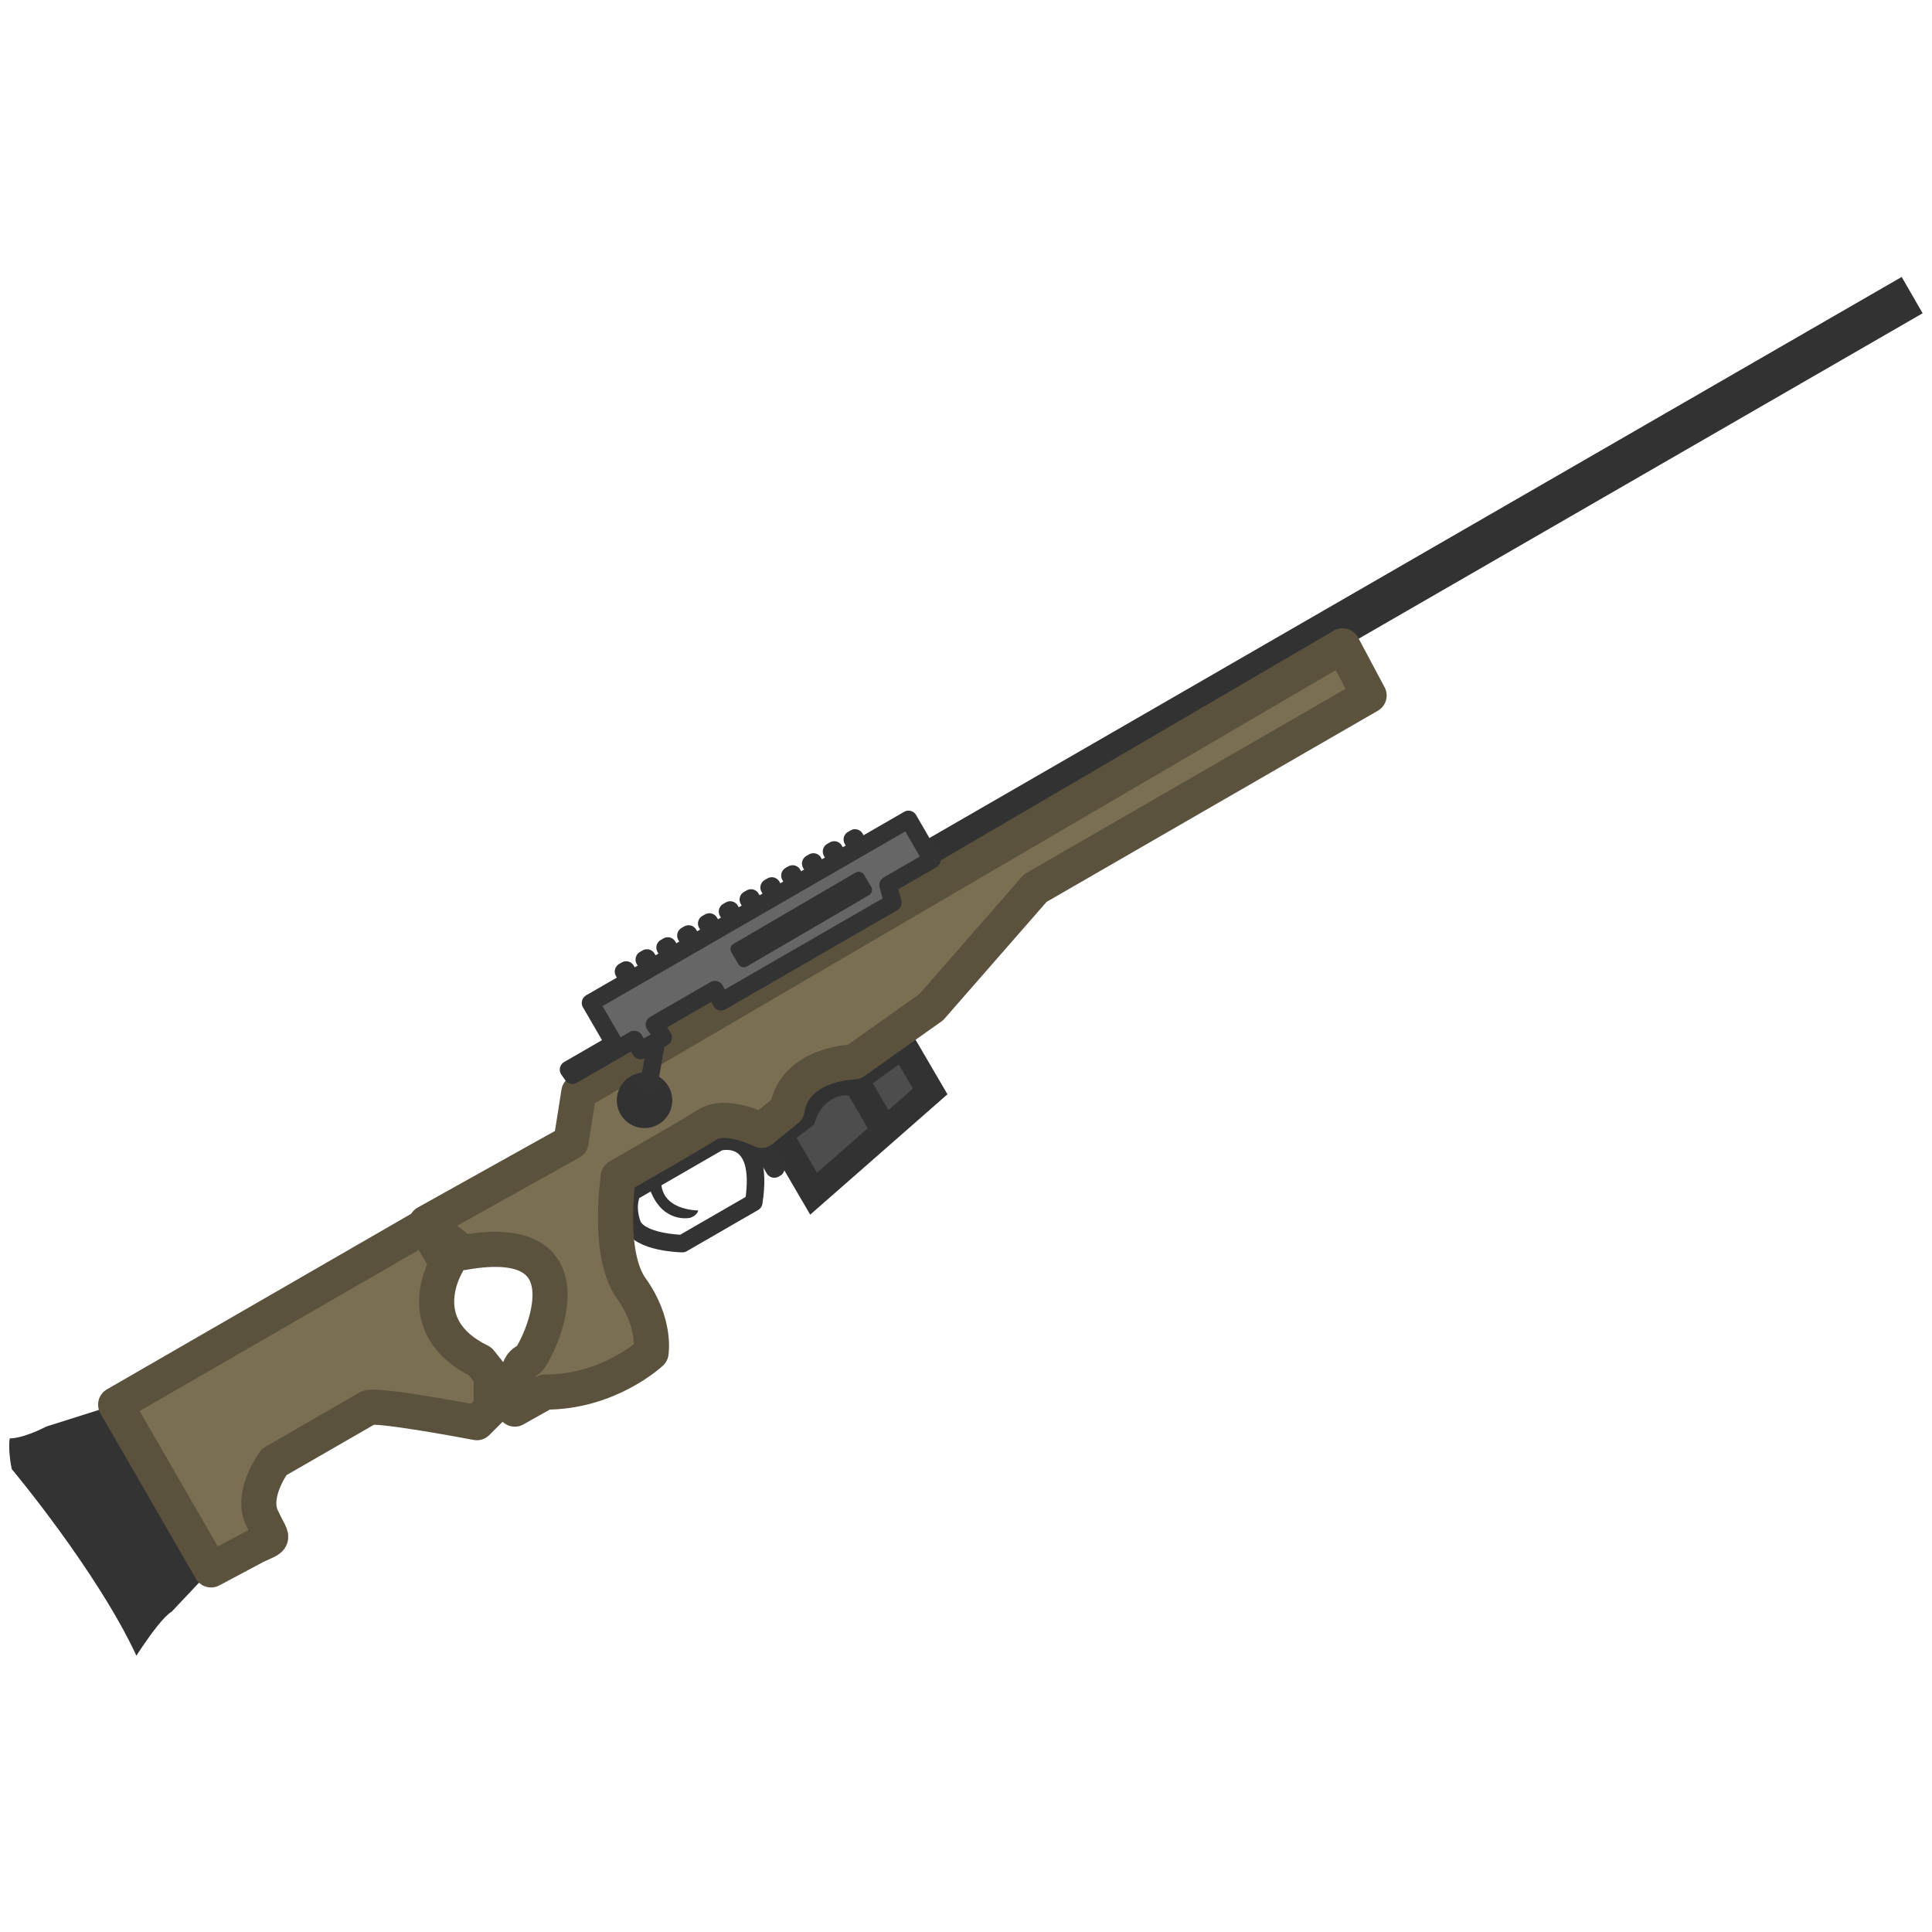 <?xml version="1.0" encoding="UTF-8" standalone="no"?>
<!-- Created with Inkscape (http://www.inkscape.org/) -->

<svg
   width="110px"
   height="110px"
   viewBox="0 0 110 110"
   version="1.1"
   id="SVGRoot"
   sodipodi:docname="awms.svg"
   inkscape:version="1.2.2 (b0a8486541, 2022-12-01)"
   xml:space="preserve"
   xmlns:inkscape="http://www.inkscape.org/namespaces/inkscape"
   xmlns:sodipodi="http://sodipodi.sourceforge.net/DTD/sodipodi-0.dtd"
   xmlns="http://www.w3.org/2000/svg"
   xmlns:svg="http://www.w3.org/2000/svg"><sodipodi:namedview
     id="namedview186"
     pagecolor="#505050"
     bordercolor="#ffffff"
     borderopacity="1"
     inkscape:showpageshadow="0"
     inkscape:pageopacity="0"
     inkscape:pagecheckerboard="1"
     inkscape:deskcolor="#505050"
     inkscape:document-units="px"
     showgrid="false"
     inkscape:zoom="4"
     inkscape:cx="64.5"
     inkscape:cy="51.25"
     inkscape:window-width="1302"
     inkscape:window-height="699"
     inkscape:window-x="0"
     inkscape:window-y="0"
     inkscape:window-maximized="1"
     inkscape:current-layer="layer1"
     showguides="false"><sodipodi:guide
       position="66.321,59.036"
       orientation="0,-1"
       id="guide2960"
       inkscape:locked="false" /><sodipodi:guide
       position="78.217,61.67"
       orientation="0,-1"
       id="guide5642"
       inkscape:locked="false" /></sodipodi:namedview><defs
     id="defs181" /><g
     inkscape:label="Layer 1"
     inkscape:groupmode="layer"
     id="layer1"
     transform="rotate(-30,63.844,57.258)"><g
       id="g7198"
       inkscape:label="awms"
       transform="matrix(0.785,-0.453,0.453,0.785,-10.747,35.595)"
       style="stroke-width:1.103"><g
         id="g1554-0"
         style="display:inline;fill:#4d4d4d;fill-opacity:1;stroke-width:1.466"
         transform="matrix(0.566,0.325,-0.325,0.566,23.378,-12.063)"
         inkscape:label="magbox"><path
           d="M 69.456,71.549 84.1,68.669 84.084,63.47 77.931,64.084 c -1.43,-1.219 -4.014,-1.056 -5.66,0.496 l -2.834,0.352 z"
           fill="#ffffff"
           stroke="#323232"
           stroke-width="2.599"
           id="path253-6"
           style="fill:#4d4d4d;fill-opacity:1" /><rect
           style="fill:#333333;fill-opacity:0;stroke:#333333;stroke-width:1.103;stroke-linejoin:round;stroke-miterlimit:29;stroke-dasharray:none;stroke-opacity:1"
           id="rect7113"
           width="0.112"
           height="2.251"
           x="58.287"
           y="19.654"
           transform="matrix(1.532,0.003,-0.003,1.532,-21.851,33.858)" /><path
           d="M 78.43,69.33 78.416,64.603"
           fill="none"
           stroke="#323232"
           stroke-width="2.599"
           id="path269-2"
           style="fill:#4d4d4d;fill-opacity:1" /></g><path
         d="M 6.035,19.666 0.04,30.05 c 0,0 0.418,0.238 0,0 L -3.465,29.222 c -0.245,-0.14 -0.703,-0.245 -1.21,-0.324 -1.046,-0.163 -2.297,-0.212 -2.297,-0.212 3.386,-4.831 6.235,-12.647 6.235,-12.647 0,0 0.861,-0.783 1.606,-1.073 0,0 0.304,0.649 1.799,1.623 z"
         fill="#323232"
         id="path283-6"
         style="display:inline;fill:#333333;fill-opacity:1;stroke-width:1.06"
         inkscape:label="stock"
         sodipodi:nodetypes="ccccsccccc" /><rect
         style="fill:#323232;fill-opacity:1;stroke:#5b523e;stroke-width:0;stroke-linejoin:round;stroke-miterlimit:29;stroke-dasharray:none;stroke-opacity:1"
         id="rect5696"
         width="73.22"
         height="2.634"
         x="74.425"
         y="8.737"
         transform="rotate(30)"
         inkscape:label="barrel" /><path
         d="m 34.734,41.741 c -1.667,1.734 -0.688,3.114 -0.455,3.337 0.384,0.297 0.621,0.173 0.621,0.173 0,0 -1.287,-2.168 0.65,-3.047 z"
         style="fill:#323232;stroke-width:1.06"
         id="path7040"
         inkscape:label="trigger" /><path
         style="fill:#333333;fill-opacity:0;stroke:#333333;stroke-width:1.103;stroke-linejoin:round;stroke-miterlimit:29;stroke-dasharray:none;stroke-opacity:1"
         d="m 33.838,41.092 5.434,3.137 c 0,0 2.168,2.115 -2.191,3.794 l -4.48,-2.587 c 0,0 -1.341,-2.406 -0.495,-3.374 0.846,-0.968 1.732,-0.971 1.732,-0.971 z"
         id="path6219"
         inkscape:label="trigger_guard" /><path
         style="display:inline;fill:#7a6f52;fill-opacity:1;stroke:#5b523e;stroke-width:2.206;stroke-linejoin:round;stroke-miterlimit:29;stroke-dasharray:none;stroke-opacity:1"
         d="M 0.04,30.05 6.035,19.666 25.473,30.889 24.099,33.269 c 0,0 -4.604,-0.134 -4.261,4.865 l -0.404,1.035 -1.806,1.043 -1.227,-0.329 c 0,0 -2.24,-6.427 -2.651,-6.406 L 7.9,30.096 c 0,0 -2.46,-0.296 -3.419,1.072 -0.959,1.368 -0.561,1.379 -1.759,0.556 z"
         id="path1048"
         sodipodi:nodetypes="ccccccccccscc"
         inkscape:label="rear" /><path
         style="display:inline;fill:#7a6f52;fill-opacity:1;stroke:#5b523e;stroke-width:2.206;stroke-linejoin:round;stroke-miterlimit:29;stroke-dasharray:none;stroke-opacity:1"
         d="M 83.992,65.569 63.026,53.464 53.283,51.545 47.874,49.061 c 0,0 -1.899,-3.189 -4.69,-2.143 l -1.939,-0.737 c 0,0 -0.129,-2.469 -1.393,-3.129 -1.264,-0.659 -5.62,-3.206 -5.62,-3.206 0,0 -4.575,1.784 -5.675,4.219 -1.1,2.436 -2.878,3.096 -2.878,3.096 0,0 -3.477,-1.048 -5.47,-4.528 l -1.878,-1.113 0.436,-0.097 1.682,-0.859 c 0,0 0.557,-0.235 0.958,0.136 0.278,0.258 9.591,-0.114 3.798,-6.931 l 0.473,-2.919 8.94,5.337 2.959,-1.139 48.287,27.519 z"
         id="path1200"
         sodipodi:nodetypes="ccccccscscccccscccccc"
         inkscape:label="forward" /><path
         style="display:inline;fill:#666666;fill-opacity:1;stroke:#333333;stroke-width:1.103;stroke-linejoin:round;stroke-miterlimit:29;stroke-dasharray:none;stroke-opacity:1"
         d="m 38.307,34.164 3.88,2.24 -0.397,0.687 1.425,0.823 0.424,-0.88 3.8,2.194 -0.463,0.717 10.783,6.225 0.811,-0.811 2.748,1.586 1.461,-2.536 -19.971,-11.531 -1.463,2.548 -2.857,-1.649 z"
         id="path1202"
         inkscape:label="top"
         sodipodi:nodetypes="ccccccccccccccc" /><rect
         transform="rotate(29.699)"
         width="9.654"
         height="1.649"
         x="62.719"
         y="8.678"
         rx="0.377"
         ry="0.377"
         fill="#323232"
         id="rect279-6"
         style="display:inline;stroke-width:1.06"
         inkscape:label="ejection" /><g
         id="g1292"
         inkscape:label="bolt"
         transform="matrix(0.944,-1.2946537e-4,-1.2946537e-4,0.944,3.016,1.293)"
         style="stroke-width:1.169"><circle
           transform="rotate(67.518)"
           cx="51.453"
           cy="-20.199"
           r="1.846"
           fill="#323232"
           id="circle259-3"
           style="display:inline;stroke-width:1.123"
           inkscape:label="circle" /><path
           style="fill:#666666;fill-opacity:1;stroke:#333333;stroke-width:1.169;stroke-linejoin:round;stroke-miterlimit:29;stroke-dasharray:none;stroke-opacity:1"
           d="m 42.271,38.492 -3.318,1.207"
           id="path1204"
           inkscape:label="arm" /></g><g
         id="g1550"
         inkscape:label="picatinny"
         style="stroke-width:1.103"><rect
           style="fill:#666666;fill-opacity:1;stroke:#333333;stroke-width:1.103;stroke-linejoin:round;stroke-miterlimit:29;stroke-dasharray:none;stroke-opacity:1"
           id="rect1376"
           width="0.192"
           height="0.604"
           x="56.289"
           y="6.399"
           transform="rotate(30)"
           ry="0" /><rect
           style="fill:#666666;fill-opacity:1;stroke:#333333;stroke-width:1.103;stroke-linejoin:round;stroke-miterlimit:29;stroke-dasharray:none;stroke-opacity:1"
           id="rect1376-7"
           width="0.192"
           height="0.604"
           x="57.798"
           y="6.399"
           transform="rotate(30)"
           ry="0" /><rect
           style="fill:#666666;fill-opacity:1;stroke:#333333;stroke-width:1.103;stroke-linejoin:round;stroke-miterlimit:29;stroke-dasharray:none;stroke-opacity:1"
           id="rect1376-5"
           width="0.192"
           height="0.604"
           x="63.834"
           y="6.399"
           transform="rotate(30)"
           ry="0" /><rect
           style="fill:#666666;fill-opacity:1;stroke:#333333;stroke-width:1.103;stroke-linejoin:round;stroke-miterlimit:29;stroke-dasharray:none;stroke-opacity:1"
           id="rect1376-3"
           width="0.192"
           height="0.604"
           x="66.852"
           y="6.399"
           transform="rotate(30)"
           ry="0" /><rect
           style="fill:#666666;fill-opacity:1;stroke:#333333;stroke-width:1.103;stroke-linejoin:round;stroke-miterlimit:29;stroke-dasharray:none;stroke-opacity:1"
           id="rect1376-56"
           width="0.192"
           height="0.604"
           x="68.36"
           y="6.399"
           transform="rotate(30)"
           ry="0" /><rect
           style="fill:#666666;fill-opacity:1;stroke:#333333;stroke-width:1.103;stroke-linejoin:round;stroke-miterlimit:29;stroke-dasharray:none;stroke-opacity:1"
           id="rect1376-2"
           width="0.192"
           height="0.604"
           x="72.887"
           y="6.399"
           transform="rotate(30)"
           ry="0" /><rect
           style="fill:#666666;fill-opacity:1;stroke:#333333;stroke-width:1.103;stroke-linejoin:round;stroke-miterlimit:29;stroke-dasharray:none;stroke-opacity:1"
           id="rect1376-9"
           width="0.192"
           height="0.604"
           x="71.378"
           y="6.399"
           transform="rotate(30)"
           ry="0" /><rect
           style="fill:#666666;fill-opacity:1;stroke:#333333;stroke-width:1.103;stroke-linejoin:round;stroke-miterlimit:29;stroke-dasharray:none;stroke-opacity:1"
           id="rect1376-1"
           width="0.192"
           height="0.604"
           x="69.869"
           y="6.399"
           transform="rotate(30)"
           ry="0" /><rect
           style="fill:#666666;fill-opacity:1;stroke:#333333;stroke-width:1.103;stroke-linejoin:round;stroke-miterlimit:29;stroke-dasharray:none;stroke-opacity:1"
           id="rect1376-27"
           width="0.192"
           height="0.604"
           x="65.343"
           y="6.399"
           transform="rotate(30)"
           ry="0" /><rect
           style="fill:#666666;fill-opacity:1;stroke:#333333;stroke-width:1.103;stroke-linejoin:round;stroke-miterlimit:29;stroke-dasharray:none;stroke-opacity:1"
           id="rect1376-0"
           width="0.192"
           height="0.604"
           x="62.325"
           y="6.399"
           transform="rotate(30)"
           ry="0" /><rect
           style="fill:#666666;fill-opacity:1;stroke:#333333;stroke-width:1.103;stroke-linejoin:round;stroke-miterlimit:29;stroke-dasharray:none;stroke-opacity:1"
           id="rect1376-93"
           width="0.192"
           height="0.604"
           x="60.816"
           y="6.399"
           transform="rotate(30)"
           ry="0" /><rect
           style="fill:#666666;fill-opacity:1;stroke:#333333;stroke-width:1.103;stroke-linejoin:round;stroke-miterlimit:29;stroke-dasharray:none;stroke-opacity:1"
           id="rect1376-6"
           width="0.192"
           height="0.604"
           x="59.307"
           y="6.399"
           transform="rotate(30)"
           ry="0" /></g></g></g></svg>
